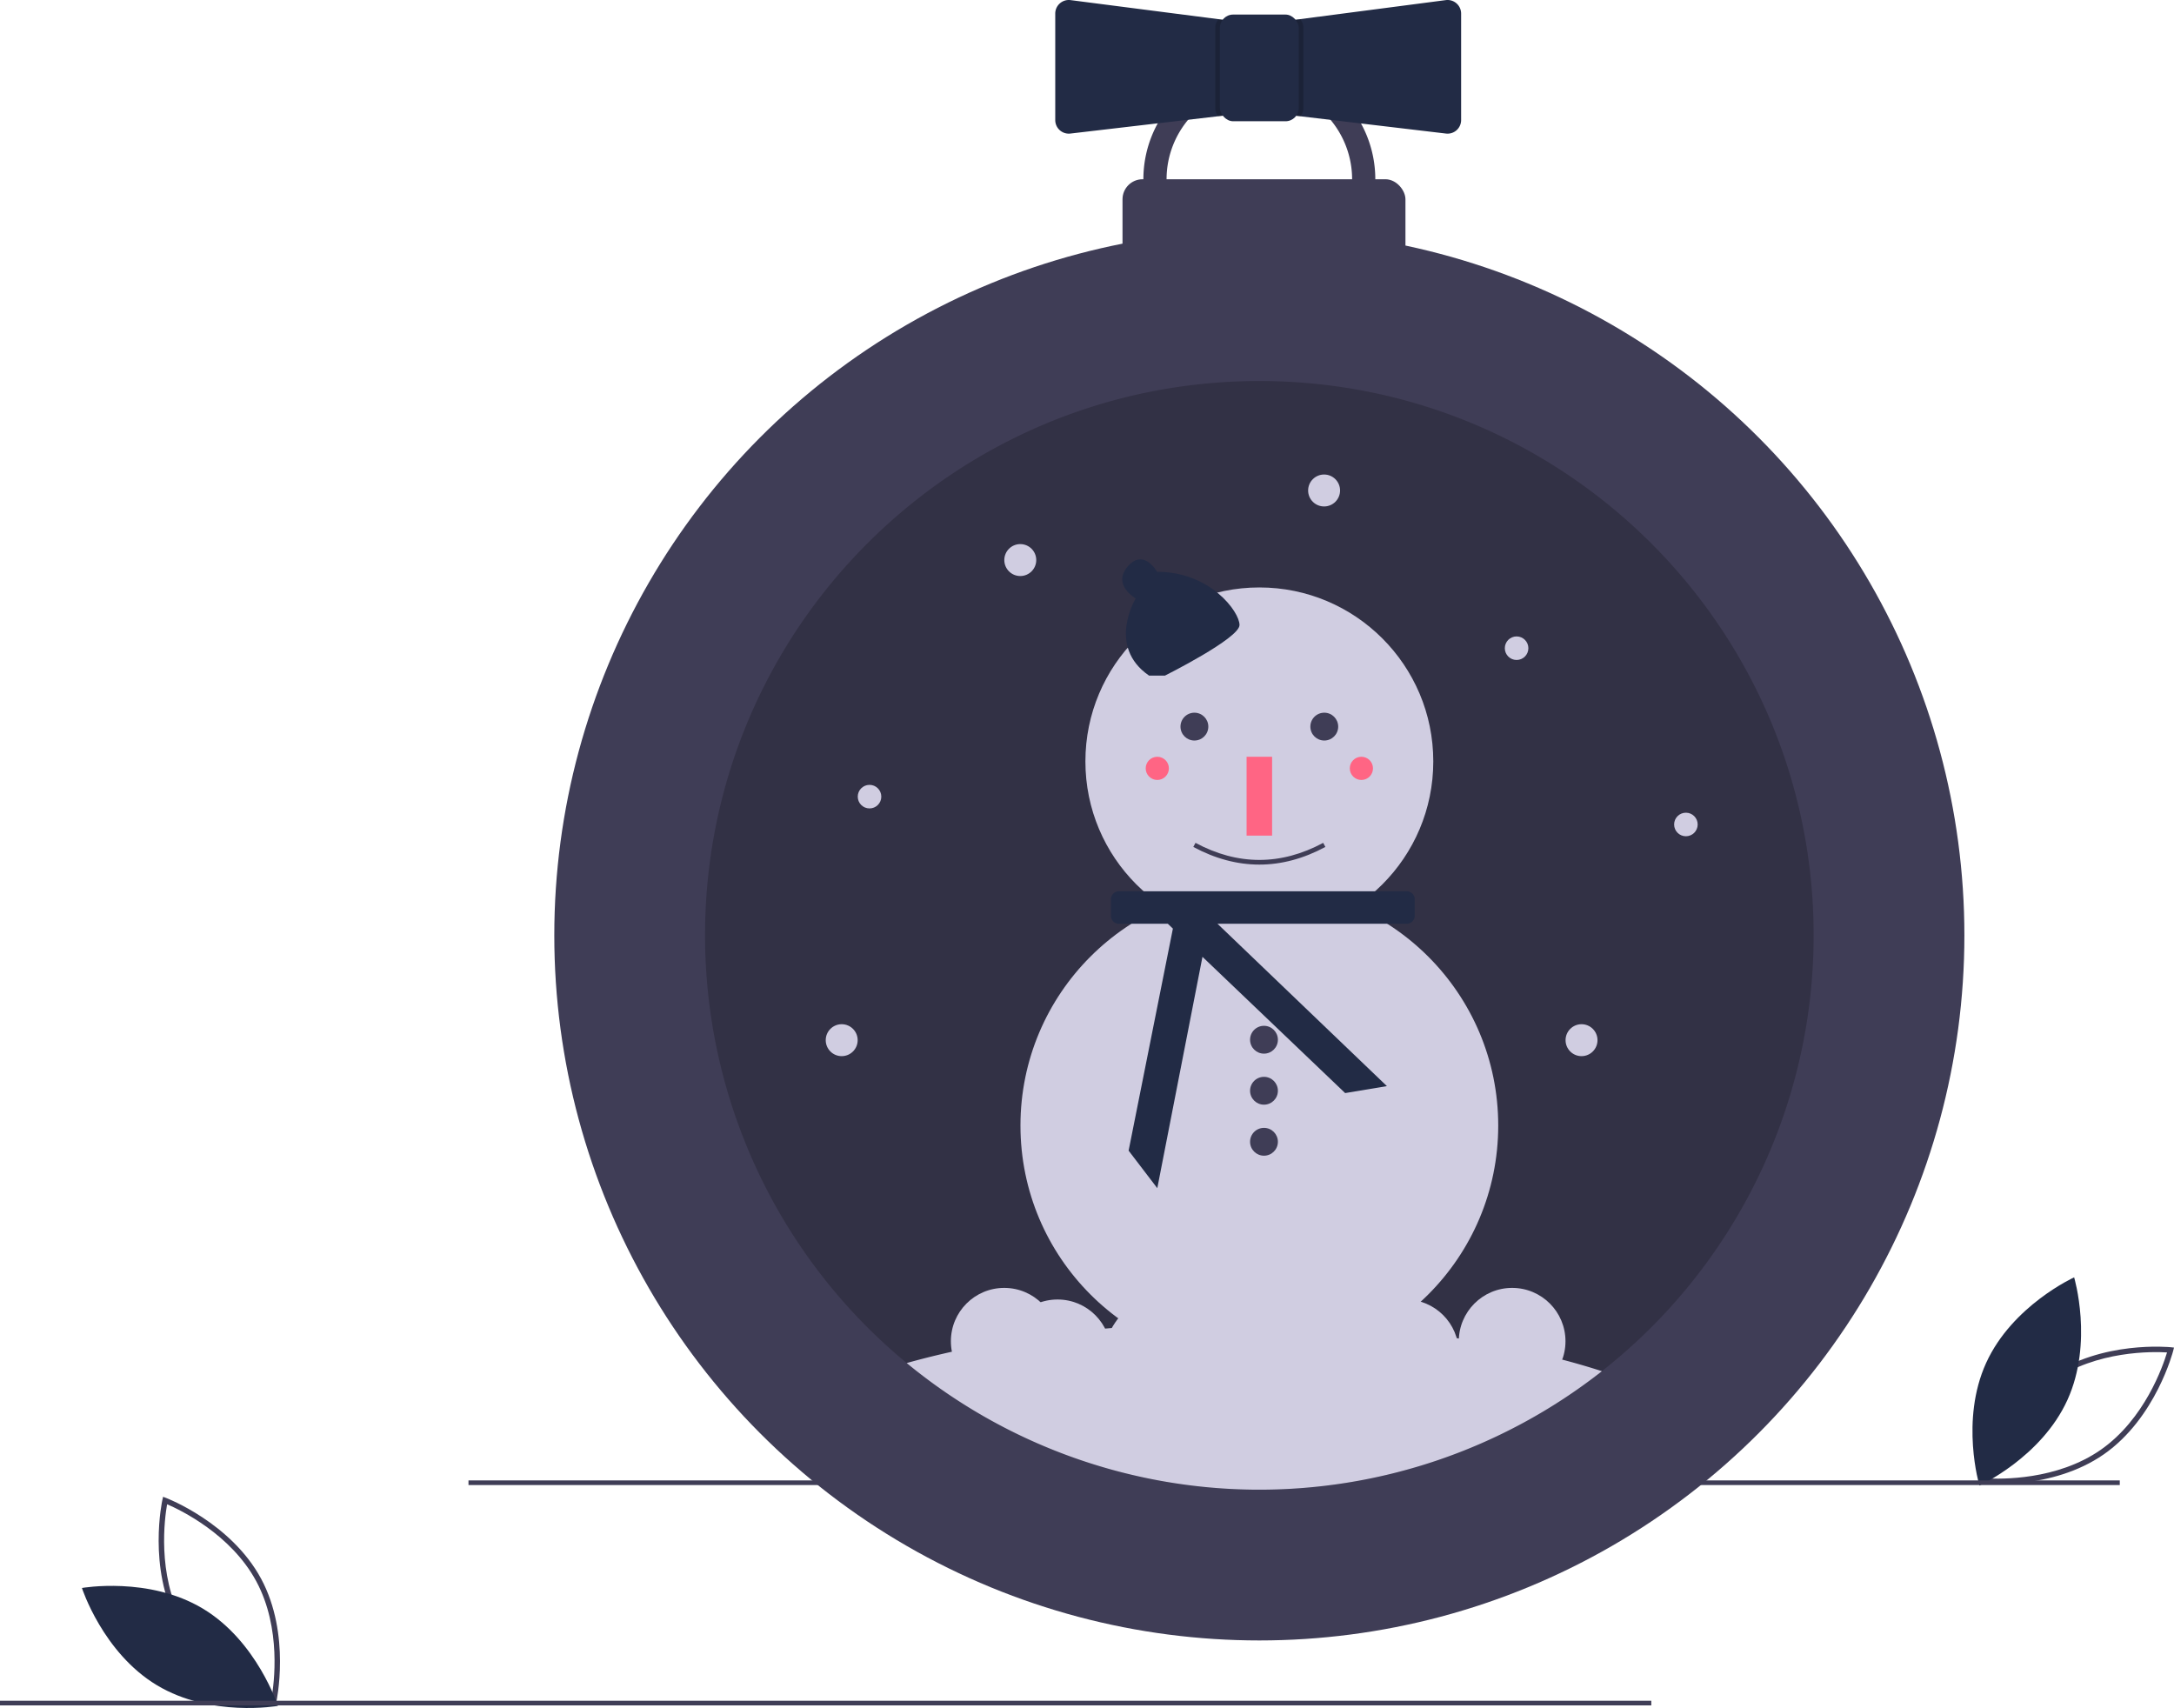 <svg id="ba3dbc0f-c17e-4a35-b967-d78b28f5c5e4" data-name="Layer 1" xmlns="http://www.w3.org/2000/svg" width="937.379" height="736.402" viewBox="0 0 937.379 736.402"><title>xmas_snowman</title><path d="M984.872,721.271l.327-1.313c.072-.289,7.453-29.035,29.888-44.684,22.436-15.65,51.962-12.648,52.257-12.616l1.346.146-.327,1.313c-.072.289-7.453,29.034-29.888,44.684-22.436,15.65-51.962,12.648-52.257,12.616Zm31.566-44.06c-18.969,13.231-26.832,36.181-28.564,41.965,6.029.368,30.299.906,49.25-12.313,18.948-13.218,26.826-36.178,28.564-41.965C1059.655,664.53,1035.387,663.993,1016.438,677.211Z" transform="translate(-131.311 -81.799)" fill="#3f3d56"/><path d="M1022.739,685.388c-11.278,24.783-37.949,36.896-37.949,36.896s-8.386-28.067,2.892-52.85,37.949-36.896,37.949-36.896S1034.017,660.605,1022.739,685.388Z" transform="translate(-131.311 -81.799)" fill="#222b45"/><rect x="202" y="638.279" width="712" height="2" fill="#3f3d56"/><path d="M250.13,817.091l-1.267-.475c-.278-.105-27.993-10.723-40.975-34.799-12.983-24.077-6.626-53.067-6.56-53.356l.299-1.32,1.267.475c.278.105,27.992,10.723,40.975,34.799,12.983,24.077,6.626,53.067,6.56,53.356Zm-40.163-36.395c10.976,20.357,32.877,30.791,38.426,33.174,1.055-5.947,4.364-29.997-6.603-50.334C230.824,743.201,208.915,732.75,203.364,730.362,202.308,736.313,199.001,760.36,209.966,780.696Z" transform="translate(-131.311 -81.799)" fill="#3f3d56"/><path d="M218.809,775.371c23.331,14.037,32.317,41.918,32.317,41.918s-28.842,5.123-52.173-8.914-32.317-41.918-32.317-41.918S195.478,761.335,218.809,775.371Z" transform="translate(-131.311 -81.799)" fill="#222b45"/><circle cx="543" cy="403.279" r="304" fill="#3f3d56"/><path d="M913.311,485.078a239,239,0,1,1-478,0c0-132,107-239,239-239S913.311,353.078,913.311,485.078Z" transform="translate(-131.311 -81.799)" opacity="0.2"/><circle cx="433" cy="578.279" r="23" fill="#d0cde1"/><circle cx="456" cy="583.279" r="23" fill="#d0cde1"/><circle cx="652" cy="578.279" r="23" fill="#d0cde1"/><circle cx="606" cy="583.279" r="23" fill="#d0cde1"/><circle cx="543" cy="578.279" r="34" fill="#d0cde1"/><circle cx="509" cy="589.279" r="34" fill="#d0cde1"/><path d="M822.021,672.988a239.057,239.057,0,0,1-299.77-3.51c38.68-10.84,89.03-17.4,144.06-17.4C727.051,652.078,782.081,660.068,822.021,672.988Z" transform="translate(-131.311 -81.799)" fill="#d0cde1"/><circle cx="543" cy="328.279" r="75" fill="#d0cde1"/><circle cx="543" cy="485.279" r="103" fill="#d0cde1"/><circle cx="653.921" cy="279.472" r="5.079" fill="#d0cde1"/><circle cx="374.921" cy="343.472" r="5.079" fill="#d0cde1"/><circle cx="726.921" cy="355.472" r="5.079" fill="#d0cde1"/><circle cx="439.921" cy="241.472" r="6.885" fill="#d0cde1"/><circle cx="570.921" cy="211.472" r="6.885" fill="#d0cde1"/><circle cx="362.921" cy="448.472" r="6.885" fill="#d0cde1"/><circle cx="681.921" cy="448.472" r="6.885" fill="#d0cde1"/><path d="M737.854,466.078H613.767a3.457,3.457,0,0,0-3.457,3.457v7.087a3.457,3.457,0,0,0,3.457,3.457h21.09l2.182,2.083-19.093,95.738,12.364,16.179,19.477-99.744,61.523,58.744,18-3-73.043-70H737.854a3.457,3.457,0,0,0,3.457-3.457v-7.087A3.457,3.457,0,0,0,737.854,466.078Z" transform="translate(-131.311 -81.799)" fill="#222b45"/><path d="M633.632,373.078s32.132-16.066,32.132-21.804-12.623-22.951-35.574-22.951c0,0-5.738-10.328-12.623-2.295s3.443,13.771,3.443,13.771-12.623,20.656,5.738,33.279Z" transform="translate(-131.311 -81.799)" fill="#222b45"/><circle cx="515" cy="313.279" r="6" fill="#3f3d56"/><circle cx="571" cy="313.279" r="6" fill="#3f3d56"/><rect x="537.5" y="326.279" width="11" height="34" fill="#ff6584"/><circle cx="545" cy="448.279" r="6" fill="#3f3d56"/><circle cx="545" cy="470.279" r="6" fill="#3f3d56"/><circle cx="545" cy="492.279" r="6" fill="#3f3d56"/><rect x="484" y="77.279" width="122" height="44" rx="8.661" fill="#3f3d56"/><path d="M674.311,209.078a50,50,0,1,1,50-50A50.056,50.056,0,0,1,674.311,209.078Zm0-90a40,40,0,1,0,40,40A40.046,40.046,0,0,0,674.311,119.078Z" transform="translate(-131.311 -81.799)" fill="#3f3d56"/><path d="M674.311,454.57c-9.513,0-19.026-2.537-28.473-7.611l.946-1.762c18.264,9.81,36.787,9.81,55.053,0l.947,1.762C693.337,452.033,683.823,454.57,674.311,454.57Z" transform="translate(-131.311 -81.799)" fill="#3f3d56"/><circle cx="587" cy="331.279" r="5" fill="#ff6584"/><circle cx="499" cy="331.279" r="5" fill="#ff6584"/><rect y="733.279" width="712" height="2" fill="#3f3d56"/><path d="M761.311,87.648v45.93a5.842,5.842,0,0,1-6.46,5.81l-62.81-7.45-15.73-1.86v-38l15.58-2.03,62.89-8.21A5.852,5.852,0,0,1,761.311,87.648Z" transform="translate(-131.311 -81.799)" fill="#222b45"/><path d="M672.311,92.078v38l-15.75,1.84-63.79,7.47a5.842,5.842,0,0,1-6.46-5.81v-45.93a5.852,5.852,0,0,1,6.53-5.81l63.86,8.23Z" transform="translate(-131.311 -81.799)" fill="#222b45"/><path d="M693.311,93.808v34.54a5.65,5.65,0,0,1-1.27,3.59l-15.73-1.86v-38l15.58-2.03A5.614,5.614,0,0,1,693.311,93.808Z" transform="translate(-131.311 -81.799)" opacity="0.2"/><path d="M672.311,92.078v38l-15.75,1.84a5.636,5.636,0,0,1-1.25-3.57V93.808a5.657,5.657,0,0,1,1.39-3.74Z" transform="translate(-131.311 -81.799)" opacity="0.2"/><rect x="526" y="6.279" width="34" height="46" rx="5.728" fill="#222b45"/></svg>